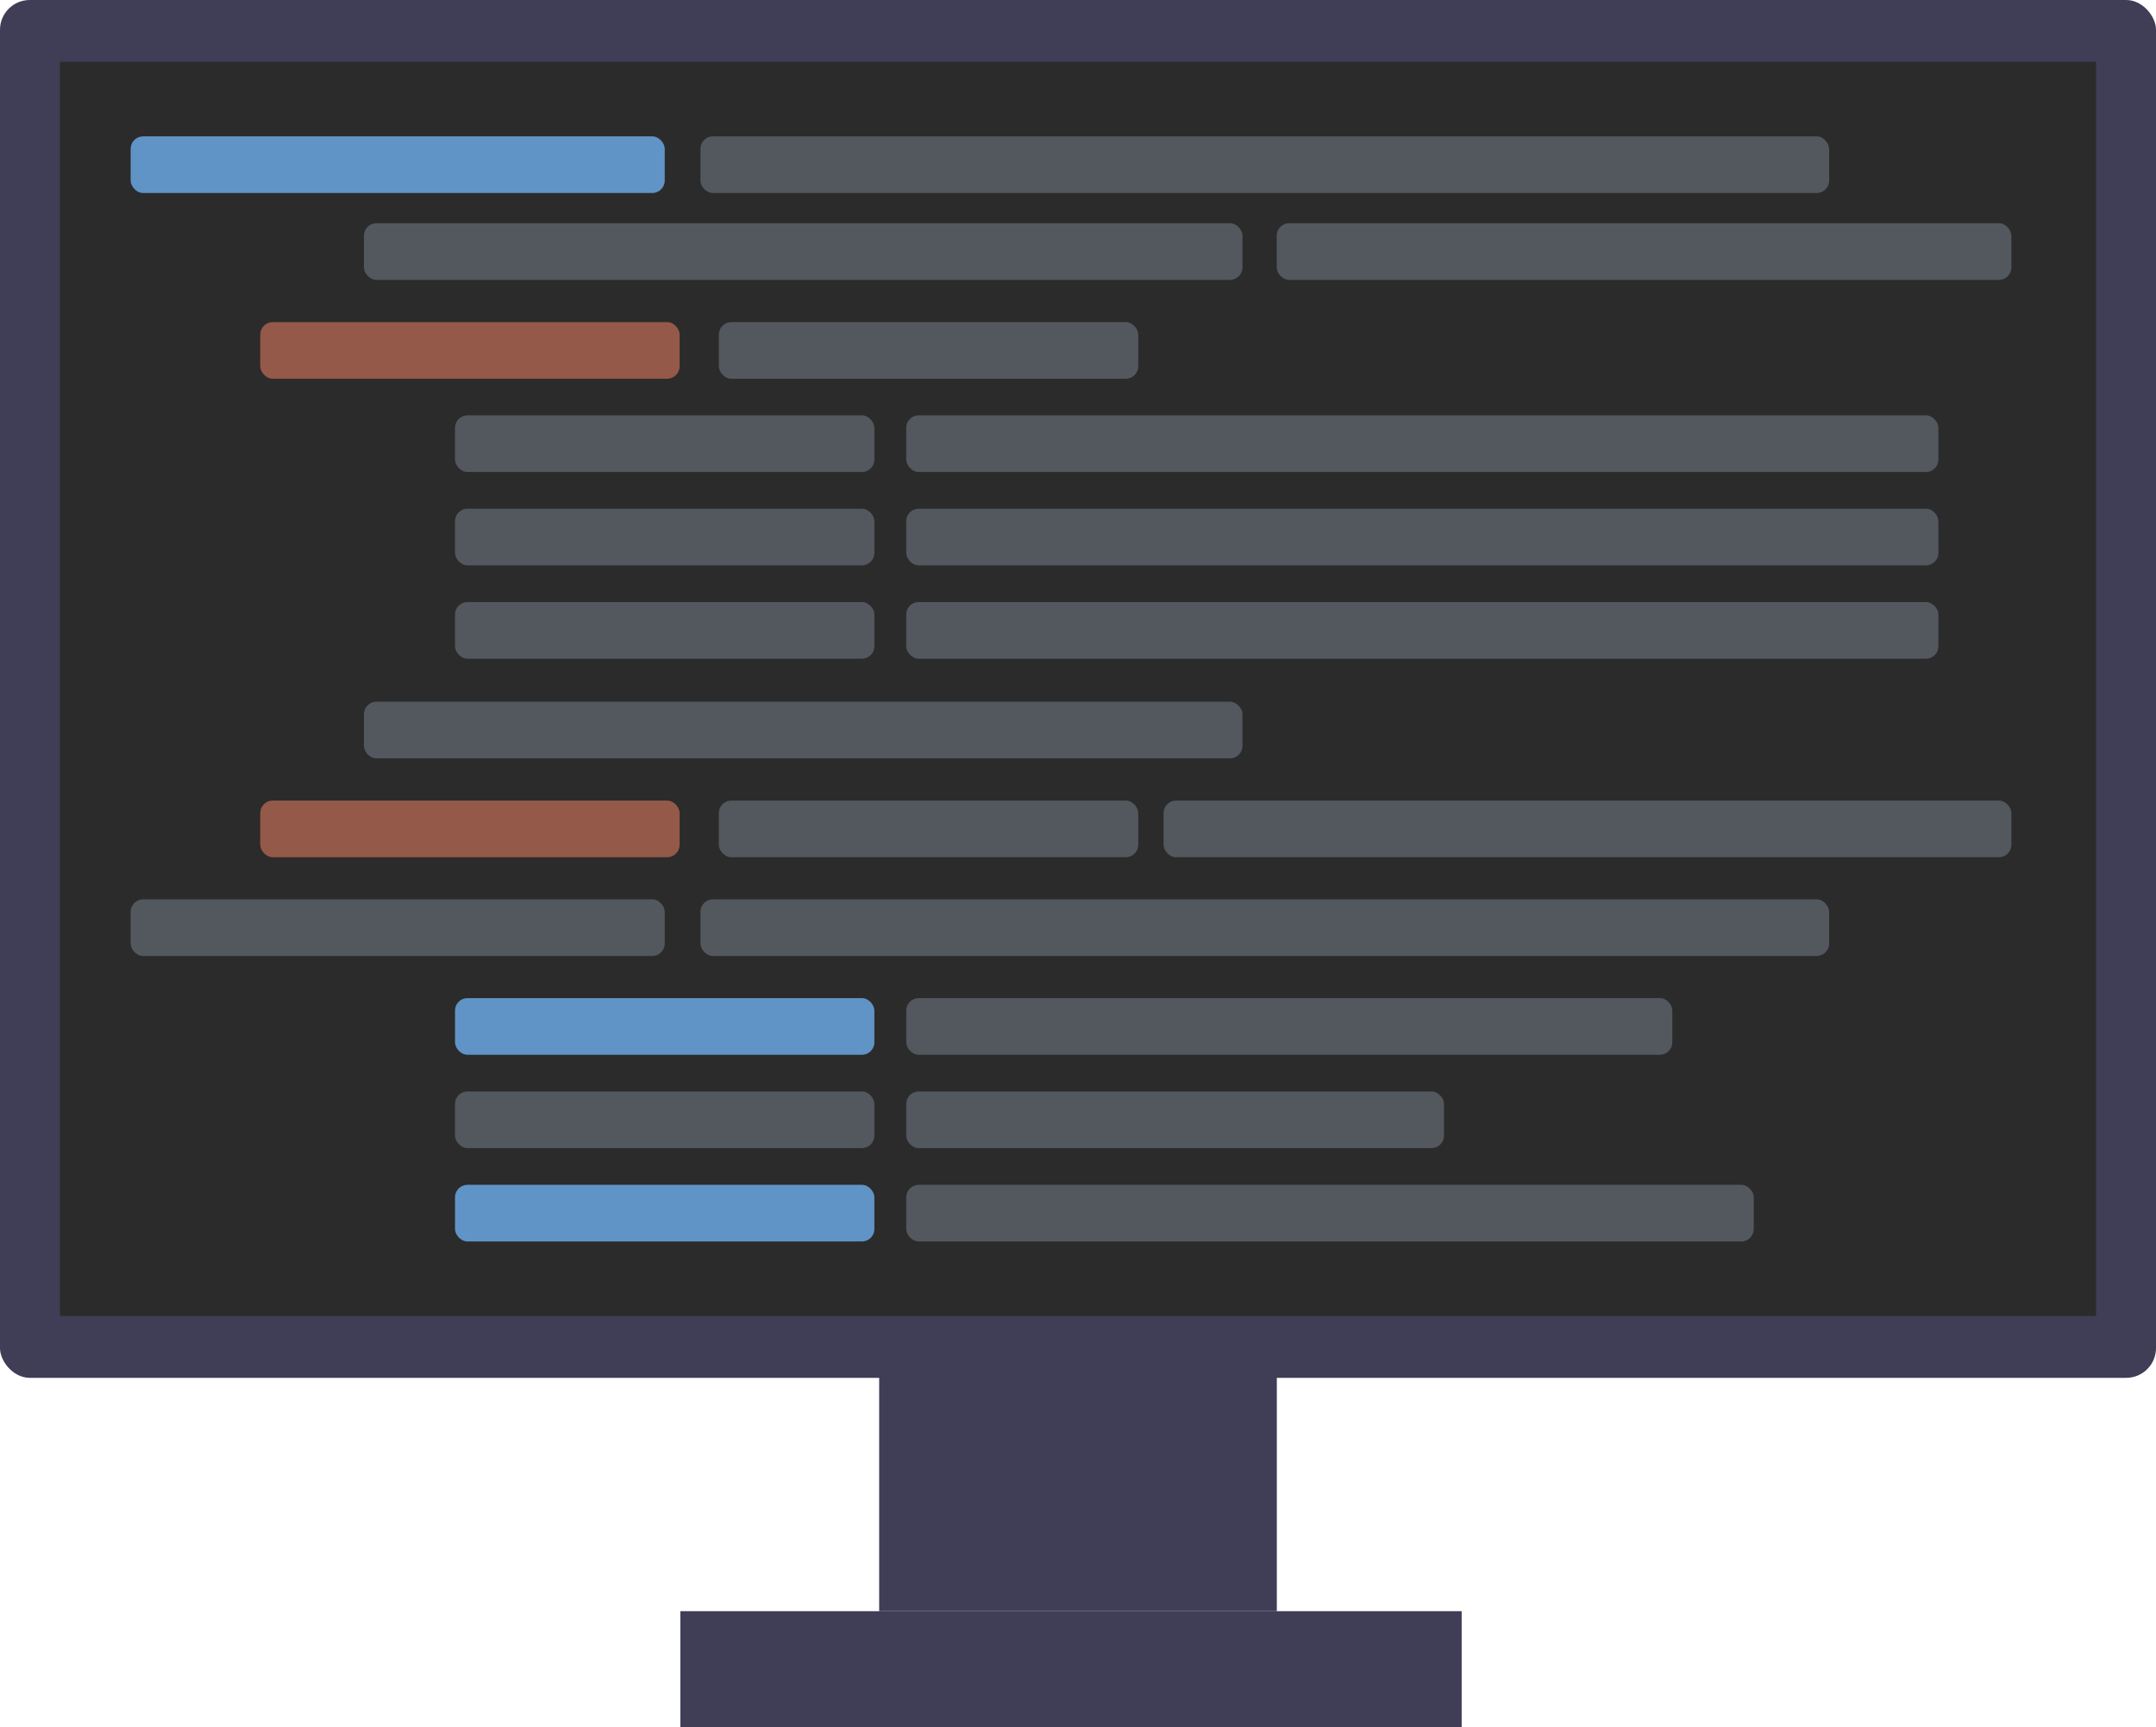 <?xml version="1.0" encoding="UTF-8"?>
<svg id="Layer_2" data-name="Layer 2" xmlns="http://www.w3.org/2000/svg" width="100%" height="100%" viewBox="0 0 239.1 191.47">
  <g id="Layer_9" data-name="Layer 9">
    <rect width="239.1" height="152.76" rx="3.3" ry="3.3" fill="#403d56" stroke-width="0"/>
    <rect x="97.5" y="147.83" width="44.1" height="30.8" fill="#403d56" stroke-width="0"/>
    <rect x="75.45" y="178.63" width="86.65" height="12.85" fill="#403d56" stroke-width="0"/>
    <rect x="6.64" y="6.84" width="225.81" height="139.07" fill="#2b2b2b" stroke-width="0"/>
    <rect x="14.49" y="15.12" width="59.23" height="6.28" rx="1.38" ry="1.38" fill="#6094c6" stroke-width="0"/>
    <rect x="14.49" y="99.71" width="59.23" height="6.28" rx="1.38" ry="1.38" fill="#53585e" stroke-width="0"/>
    <rect x="77.68" y="15.12" width="125.17" height="6.28" rx="1.38" ry="1.38" fill="#53585e" stroke-width="0"/>
    <rect x="77.68" y="99.71" width="125.17" height="6.28" rx="1.38" ry="1.38" fill="#53585e" stroke-width="0"/>
    <rect x="40.36" y="24.75" width="97.43" height="6.28" rx="1.38" ry="1.38" fill="#53585e" stroke-width="0"/>
    <rect x="141.59" y="24.75" width="81.47" height="6.28" rx="1.38" ry="1.38" fill="#53585e" stroke-width="0"/>
    <rect x="28.86" y="35.71" width="46.51" height="6.28" rx="1.38" ry="1.38" fill="#945948" stroke-width="0"/>
    <rect x="79.72" y="35.71" width="46.51" height="6.28" rx="1.38" ry="1.38" fill="#53585e" stroke-width="0"/>
    <rect x="40.36" y="77.8" width="97.43" height="6.28" rx="1.38" ry="1.38" fill="#53585e" stroke-width="0"/>
    <rect x="28.86" y="88.76" width="46.51" height="6.28" rx="1.38" ry="1.38" fill="#945948" stroke-width="0"/>
    <rect x="79.72" y="88.76" width="46.51" height="6.28" rx="1.38" ry="1.38" fill="#53585e" stroke-width="0"/>
    <rect x="129.04" y="88.76" width="94.02" height="6.28" rx="1.38" ry="1.38" fill="#53585e" stroke-width="0"/>
    <rect x="50.46" y="46.05" width="46.51" height="6.28" rx="1.38" ry="1.38" fill="#53585e" stroke-width="0"/>
    <rect x="100.5" y="46.05" width="114.47" height="6.28" rx="1.38" ry="1.38" fill="#53585e" stroke-width="0"/>
    <rect x="50.46" y="56.4" width="46.51" height="6.28" rx="1.38" ry="1.38" fill="#53585e" stroke-width="0"/>
    <rect x="100.5" y="56.4" width="114.47" height="6.28" rx="1.38" ry="1.38" fill="#53585e" stroke-width="0"/>
    <rect x="50.46" y="66.75" width="46.51" height="6.28" rx="1.38" ry="1.38" fill="#53585e" stroke-width="0"/>
    <rect x="50.46" y="110.66" width="46.51" height="6.28" rx="1.38" ry="1.38" fill="#6094c6" stroke-width="0"/>
    <rect x="50.46" y="121.01" width="46.51" height="6.28" rx="1.38" ry="1.38" fill="#53585e" stroke-width="0"/>
    <rect x="50.46" y="131.36" width="46.51" height="6.28" rx="1.38" ry="1.38" fill="#6094c6" stroke-width="0"/>
    <rect x="100.5" y="110.66" width="84.96" height="6.28" rx="1.38" ry="1.38" fill="#53585e" stroke-width="0"/>
    <rect x="100.5" y="121.01" width="59.64" height="6.28" rx="1.38" ry="1.38" fill="#53585e" stroke-width="0"/>
    <rect x="100.5" y="131.36" width="93.99" height="6.28" rx="1.38" ry="1.38" fill="#53585e" stroke-width="0"/>
    <rect x="100.5" y="66.75" width="114.47" height="6.28" rx="1.38" ry="1.38" fill="#53585e" stroke-width="0"/>
  </g>
</svg>